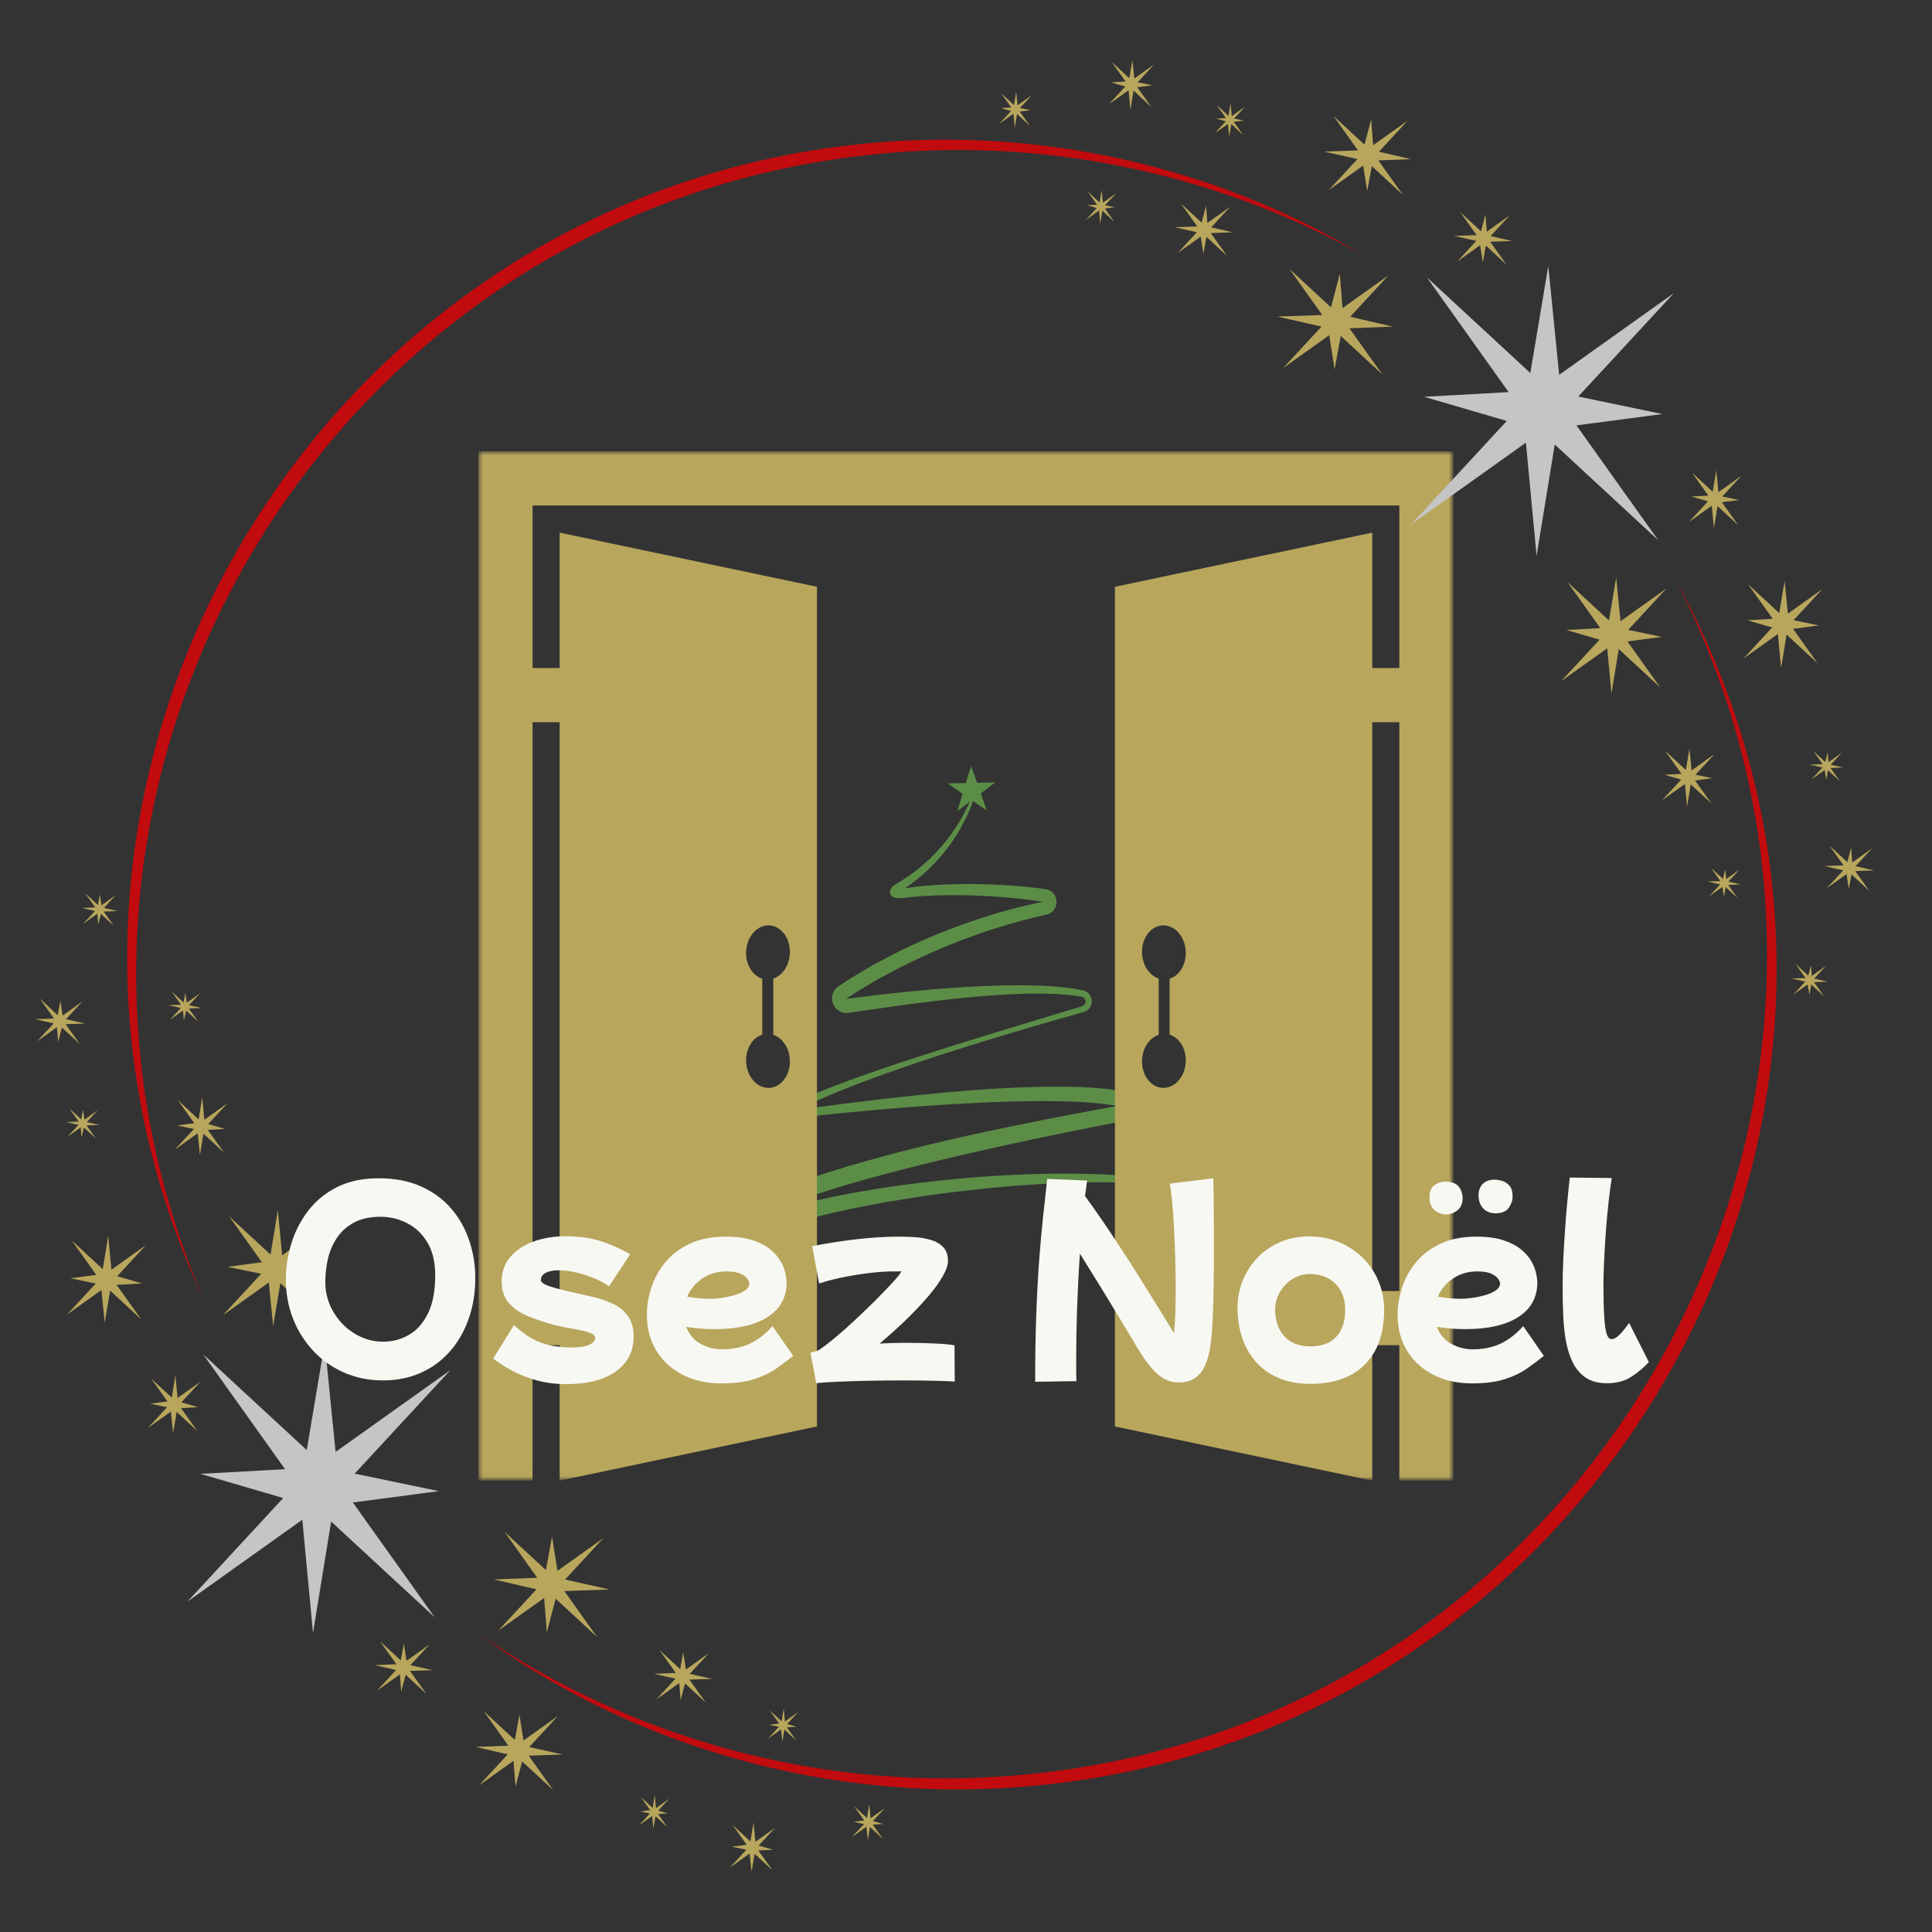 <svg width="350" height="350" viewBox="0 0 350 350" fill="none" xmlns="http://www.w3.org/2000/svg">
<rect x="0" y="0" width="350" height="350" fill="#333333" stroke="none"/>
<mask id="mask0_2941_11162" style="mask-type:luminance" maskUnits="userSpaceOnUse" x="137" y="141" width="85" height="82">
<path d="M137.098 141.867H221.798V222.009H137.098V141.867Z" fill="white"/>
</mask>
<g mask="url(#mask0_2941_11162)">
<path d="M177.031 142.446C176.809 143.533 176.477 144.576 176.094 145.607C175.711 146.639 175.27 147.649 174.774 148.633C173.779 150.598 172.594 152.48 171.209 154.208C170.516 155.072 169.783 155.907 169.01 156.702C168.226 157.485 167.413 158.247 166.557 158.958C165.7 159.666 164.814 160.34 163.881 160.953L163.213 161.405C163.115 161.474 163.02 161.547 162.94 161.616C162.86 161.682 162.787 161.755 162.754 161.795C162.739 161.813 162.739 161.831 162.761 161.791C162.769 161.773 162.787 161.736 162.798 161.667C162.812 161.602 162.812 161.492 162.776 161.386C162.739 161.277 162.674 161.193 162.626 161.149C162.579 161.102 162.546 161.084 162.524 161.073C162.488 161.055 162.499 161.058 162.521 161.062C162.572 161.069 162.67 161.073 162.772 161.073C162.878 161.069 162.991 161.062 163.108 161.047C163.224 161.036 163.348 161.018 163.469 161L163.855 160.938L164.679 160.81C165.229 160.727 165.78 160.668 166.331 160.595C166.877 160.544 167.428 160.482 167.978 160.439C168.529 160.398 169.079 160.347 169.63 160.322C171.828 160.191 174.031 160.14 176.229 160.154C178.427 160.172 180.626 160.253 182.821 160.398L184.469 160.522L186.116 160.676L187.761 160.858L189.42 161.077C189.912 161.149 190.462 161.419 190.827 161.849C191.199 162.28 191.385 162.816 191.399 163.344C191.414 163.873 191.253 164.427 190.893 164.879C190.718 165.102 190.491 165.295 190.247 165.437C190.127 165.506 189.999 165.565 189.875 165.608C189.813 165.634 189.748 165.656 189.686 165.67L189.514 165.714L187.943 166.075C187.681 166.137 187.418 166.192 187.156 166.257L186.375 166.458C184.286 166.972 182.223 167.595 180.166 168.23L178.635 168.736L177.866 168.992L177.108 169.261L175.584 169.805L174.074 170.377C173.064 170.753 172.073 171.172 171.074 171.569C170.574 171.777 170.082 171.992 169.586 172.204C169.094 172.419 168.595 172.623 168.11 172.853C164.187 174.628 160.344 176.586 156.665 178.806C156.206 179.083 155.747 179.357 155.291 179.641L153.935 180.505L153.351 180.877C153.329 180.899 153.344 180.881 153.34 180.873C153.34 180.863 153.337 180.881 153.34 180.903C153.348 180.928 153.362 180.946 153.359 180.943L158.853 180.265C163.191 179.769 167.541 179.317 171.905 179.003C176.269 178.69 180.648 178.474 185.034 178.489C187.228 178.5 189.427 178.569 191.625 178.759C192.726 178.865 193.824 178.978 194.918 179.171C195.195 179.211 195.464 179.273 195.738 179.324L196.15 179.404C196.179 179.411 196.226 179.422 196.274 179.433C196.318 179.448 196.361 179.455 196.409 179.473C196.496 179.499 196.584 179.535 196.671 179.576C197.018 179.743 197.324 180.02 197.513 180.352C197.71 180.684 197.805 181.063 197.794 181.435C197.787 181.807 197.685 182.182 197.473 182.503C197.269 182.824 196.959 183.083 196.616 183.229C196.533 183.269 196.445 183.294 196.361 183.323L196.161 183.382L195.767 183.491L194.979 183.717L191.837 184.61C189.74 185.205 187.651 185.817 185.559 186.43C181.381 187.658 177.213 188.927 173.064 190.247C170.99 190.907 168.923 191.581 166.856 192.27C164.792 192.963 162.739 193.678 160.687 194.407C156.589 195.861 152.52 197.411 148.557 199.154L147.077 199.824L146.344 200.171L145.979 200.342L145.808 200.426C145.783 200.441 145.764 200.452 145.75 200.466C145.695 200.514 145.681 200.554 145.681 200.634C145.681 200.71 145.732 200.798 145.775 200.831C145.801 200.849 145.819 200.856 145.845 200.864C145.859 200.864 145.874 200.867 145.892 200.867C145.903 200.864 145.91 200.867 145.921 200.864L145.976 200.856L146.785 200.747C148.947 200.455 151.109 200.174 153.275 199.901C157.602 199.351 161.941 198.847 166.283 198.399C168.456 198.177 170.629 197.961 172.809 197.776C174.986 197.593 177.166 197.426 179.35 197.287C183.714 196.999 188.096 196.835 192.5 196.864C194.702 196.882 196.908 196.955 199.128 197.145C200.24 197.243 201.352 197.367 202.472 197.546C203.595 197.728 204.718 197.951 205.855 198.304L206.296 198.45C206.643 198.57 207.003 198.807 207.259 199.139C207.518 199.467 207.667 199.865 207.703 200.247C207.74 200.634 207.678 201.02 207.51 201.381C207.346 201.742 207.062 202.074 206.712 202.293C206.54 202.398 206.354 202.482 206.172 202.537C206.092 202.559 205.957 202.588 205.95 202.588L205.851 202.61L205.046 202.774L201.834 203.412L195.428 204.688C191.162 205.541 186.904 206.427 182.66 207.353C178.413 208.29 174.176 209.238 169.958 210.262C167.847 210.769 165.74 211.291 163.64 211.83C161.54 212.377 159.444 212.928 157.358 213.511C155.269 214.087 153.195 214.692 151.127 215.33C149.06 215.961 147.008 216.632 144.973 217.335L143.453 217.879C142.946 218.061 142.447 218.254 141.944 218.444L141.222 218.717C141.072 218.779 140.908 218.867 140.751 218.969C140.595 219.071 140.449 219.191 140.332 219.304C140.215 219.41 140.132 219.534 140.128 219.545C140.124 219.548 140.15 219.512 140.161 219.384C140.168 219.319 140.161 219.231 140.139 219.133C140.117 219.038 140.077 218.932 140.022 218.856C139.92 218.695 139.822 218.644 139.803 218.633C139.774 218.619 139.803 218.633 139.851 218.648C139.957 218.681 140.139 218.71 140.343 218.724C140.551 218.739 140.777 218.743 141.014 218.735C141.962 218.703 142.997 218.546 144.022 218.356C144.536 218.258 145.053 218.148 145.571 218.032C146.092 217.915 146.592 217.787 147.139 217.66C148.214 217.405 149.286 217.16 150.365 216.934C152.516 216.479 154.675 216.074 156.837 215.702C158.999 215.33 161.168 214.998 163.337 214.707C165.51 214.411 167.683 214.145 169.86 213.912C172.036 213.675 174.216 213.467 176.397 213.289C178.581 213.117 180.764 212.979 182.952 212.869C187.323 212.647 191.702 212.552 196.081 212.643C200.456 212.72 204.834 212.986 209.184 213.533C211.357 213.806 213.522 214.167 215.662 214.63C216.734 214.86 217.795 215.13 218.849 215.432C219.902 215.735 220.945 216.074 221.966 216.468L221.868 216.748C219.797 216.103 217.671 215.647 215.535 215.294C214.466 215.119 213.391 214.969 212.315 214.845C211.24 214.725 210.161 214.619 209.082 214.532C206.92 214.36 204.754 214.255 202.585 214.211C200.415 214.164 198.246 214.16 196.081 214.204C193.911 214.244 191.742 214.331 189.576 214.448C187.411 214.557 185.245 214.707 183.083 214.885C180.921 215.06 178.763 215.272 176.608 215.509C174.45 215.742 172.299 216.001 170.148 216.289C165.849 216.861 161.573 217.565 157.318 218.364C155.192 218.768 153.074 219.206 150.974 219.691C149.921 219.931 148.874 220.19 147.835 220.456C147.325 220.591 146.767 220.733 146.227 220.861C145.684 220.989 145.137 221.112 144.583 221.222C143.467 221.441 142.348 221.634 141.116 221.692C140.81 221.703 140.492 221.707 140.153 221.685C139.814 221.663 139.453 221.623 139.034 221.51C138.823 221.448 138.589 221.368 138.327 221.222C138.072 221.076 137.758 220.846 137.507 220.46C137.248 220.073 137.142 219.541 137.182 219.151C137.215 218.75 137.332 218.451 137.448 218.21C137.692 217.736 137.962 217.434 138.232 217.164C138.506 216.894 138.786 216.672 139.085 216.471C139.384 216.271 139.698 216.096 140.048 215.946L140.175 215.892L140.274 215.855L140.467 215.779L140.85 215.629C141.364 215.429 141.878 215.221 142.396 215.028L143.945 214.455C148.087 212.953 152.283 211.644 156.498 210.448C164.931 208.057 173.454 206.077 182.008 204.298C186.284 203.408 190.568 202.566 194.856 201.753L201.29 200.557L204.499 199.963L205.294 199.814C205.534 199.766 205.294 199.806 205.202 199.879C205.086 199.956 204.987 200.069 204.936 200.182C204.885 200.298 204.871 200.408 204.882 200.521C204.893 200.638 204.94 200.765 205.027 200.882C205.119 200.995 205.246 201.075 205.334 201.104L204.998 200.991C204.061 200.685 203.048 200.466 202.02 200.288C200.988 200.109 199.938 199.974 198.881 199.872C196.759 199.664 194.611 199.562 192.457 199.507C188.147 199.402 183.809 199.518 179.474 199.682C170.804 200.058 162.123 200.71 153.457 201.545C151.291 201.753 149.126 201.976 146.96 202.202L146.151 202.289C146.125 202.289 146.052 202.296 146.001 202.3C145.947 202.304 145.885 202.3 145.826 202.3C145.71 202.293 145.589 202.274 145.473 202.242C145.236 202.172 145.006 202.048 144.831 201.884C144.47 201.549 144.284 201.097 144.291 200.627C144.291 200.393 144.346 200.153 144.456 199.934C144.565 199.711 144.729 199.522 144.919 199.38C145.01 199.31 145.108 199.252 145.207 199.205L145.403 199.117L145.779 198.949L146.534 198.61L148.047 197.969C150.074 197.13 152.115 196.35 154.168 195.603C156.224 194.855 158.281 194.126 160.348 193.426C168.616 190.63 176.951 188.063 185.293 185.536L191.552 183.641L194.681 182.696L195.851 182.335L196.04 182.277C196.084 182.263 196.128 182.248 196.164 182.226C196.478 182.084 196.66 181.774 196.657 181.424C196.657 181.253 196.606 181.081 196.522 180.946C196.438 180.808 196.318 180.709 196.172 180.644C196.135 180.626 196.095 180.611 196.055 180.6C196.037 180.593 196.011 180.589 195.993 180.585C195.971 180.582 195.953 180.574 195.916 180.571L195.523 180.505C195.26 180.461 194.998 180.414 194.732 180.381C193.674 180.232 192.602 180.152 191.531 180.086C189.379 179.973 187.218 179.962 185.056 180.035C180.732 180.181 176.404 180.556 172.091 181.03C167.778 181.515 163.469 182.069 159.166 182.7L155.94 183.167L154.328 183.407L153.924 183.466L153.709 183.498C153.585 183.513 153.457 183.524 153.326 183.52C152.808 183.52 152.236 183.345 151.802 183.014C151.364 182.685 151.051 182.237 150.879 181.745C150.708 181.256 150.675 180.706 150.821 180.17C150.963 179.638 151.302 179.153 151.707 178.828C151.948 178.642 152.017 178.613 152.141 178.526L152.487 178.299L153.876 177.392C154.343 177.096 154.817 176.812 155.287 176.524C156.224 175.933 157.19 175.401 158.142 174.843C158.623 174.573 159.112 174.318 159.597 174.052C160.082 173.79 160.566 173.523 161.059 173.276L162.532 172.524C163.024 172.269 163.523 172.043 164.019 171.803C165.011 171.318 166.017 170.869 167.023 170.421C171.052 168.627 175.194 167.103 179.404 165.794C181.515 165.16 183.637 164.558 185.788 164.063L186.594 163.869C186.86 163.807 187.134 163.753 187.403 163.694L189.022 163.352C189.088 163.333 189.029 163.352 189.022 163.377C189.004 163.406 189.015 163.406 189.019 163.392C189.022 163.377 189.015 163.37 189.033 163.384C189.044 163.399 189.081 163.403 189.037 163.388L187.462 163.151L185.861 162.94L184.257 162.761L182.649 162.608C180.502 162.415 178.344 162.287 176.189 162.218C174.031 162.152 171.869 162.138 169.717 162.207C168.642 162.243 167.566 162.302 166.498 162.378C165.966 162.429 165.43 162.466 164.901 162.531L164.107 162.626L163.68 162.673C163.534 162.688 163.385 162.703 163.228 162.71C163.075 162.717 162.918 162.721 162.75 162.714C162.579 162.706 162.404 162.695 162.189 162.648C162.076 162.619 161.956 162.59 161.799 162.506C161.719 162.466 161.627 162.411 161.529 162.316C161.431 162.225 161.325 162.083 161.266 161.911C161.208 161.74 161.204 161.561 161.226 161.43C161.248 161.292 161.288 161.193 161.328 161.113C161.409 160.949 161.489 160.854 161.562 160.77C161.711 160.606 161.846 160.501 161.977 160.398C162.112 160.3 162.24 160.213 162.371 160.132L163.075 159.698C163.986 159.148 164.854 158.532 165.711 157.894C166.564 157.252 167.373 156.556 168.164 155.834C168.945 155.105 169.688 154.332 170.396 153.53C171.81 151.918 173.072 150.165 174.144 148.294C174.679 147.361 175.179 146.402 175.616 145.414C175.835 144.922 176.043 144.422 176.233 143.916C176.419 143.409 176.601 142.895 176.739 142.381L177.031 142.446Z" fill="#5C8D47"/>
</g>
<mask id="mask1_2941_11162" style="mask-type:luminance" maskUnits="userSpaceOnUse" x="170" y="138" width="12" height="10">
<path d="M170.8 138.709H181.066V147.467H170.8V138.709Z" fill="white"/>
</mask>
<g mask="url(#mask1_2941_11162)">
<path d="M178.755 146.843L176.05 144.962L173.428 146.953L174.38 143.803L171.678 141.921L174.97 141.856L175.922 138.706L177.005 141.812L180.293 141.743L177.672 143.733L178.755 146.843Z" fill="#5C8D47"/>
</g>
<mask id="mask2_2941_11162" style="mask-type:luminance" maskUnits="userSpaceOnUse" x="86" y="81" width="178" height="187">
<path d="M86.669 81.769H263.069V267.969H86.669V81.769Z" fill="white"/>
</mask>
<g mask="url(#mask2_2941_11162)">
<path d="M139.089 167.643C139.639 167.621 140.164 167.737 140.642 167.974C141.119 168.204 141.553 168.551 141.914 168.984C142.279 169.418 142.578 169.943 142.778 170.53C142.982 171.117 143.096 171.762 143.096 172.444C143.096 173.024 143.015 173.578 142.866 174.096C142.72 174.614 142.505 175.095 142.235 175.514C141.965 175.941 141.641 176.309 141.284 176.608C140.919 176.903 140.518 177.136 140.091 177.279V187.461C140.518 187.604 140.919 187.833 141.284 188.132C141.641 188.428 141.965 188.799 142.235 189.219C142.505 189.642 142.72 190.119 142.866 190.633C143.015 191.147 143.096 191.702 143.096 192.278C143.096 192.963 142.982 193.612 142.778 194.199C142.578 194.782 142.279 195.307 141.914 195.741C141.553 196.171 141.119 196.518 140.642 196.751C140.164 196.981 139.639 197.097 139.089 197.076C138.542 197.054 138.021 196.901 137.55 196.634C137.076 196.372 136.657 196 136.303 195.548C135.95 195.096 135.665 194.564 135.468 193.977C135.275 193.39 135.162 192.748 135.162 192.077C135.162 191.512 135.239 190.972 135.385 190.477C135.527 189.977 135.735 189.518 135.993 189.109C136.256 188.705 136.566 188.351 136.923 188.067C137.277 187.782 137.671 187.567 138.09 187.436V177.304C137.671 177.173 137.277 176.958 136.923 176.673C136.566 176.385 136.256 176.032 135.993 175.623C135.735 175.219 135.527 174.759 135.385 174.256C135.239 173.753 135.162 173.214 135.162 172.645C135.162 171.978 135.275 171.336 135.468 170.753C135.665 170.166 135.95 169.63 136.303 169.181C136.657 168.726 137.076 168.35 137.55 168.087C138.021 167.818 138.542 167.665 139.089 167.643ZM210.893 167.643C211.44 167.665 211.962 167.818 212.428 168.087C212.902 168.35 213.325 168.726 213.675 169.181C214.032 169.63 214.317 170.166 214.514 170.753C214.707 171.336 214.816 171.978 214.816 172.645C214.816 173.214 214.74 173.753 214.598 174.256C214.452 174.759 214.248 175.219 213.989 175.623C213.726 176.032 213.413 176.385 213.059 176.673C212.705 176.958 212.312 177.173 211.889 177.304V187.436C212.312 187.567 212.705 187.782 213.059 188.067C213.413 188.351 213.726 188.701 213.989 189.109C214.248 189.518 214.452 189.977 214.598 190.477C214.74 190.972 214.816 191.512 214.816 192.077C214.816 192.748 214.707 193.39 214.514 193.977C214.317 194.564 214.032 195.096 213.675 195.548C213.325 196 212.902 196.372 212.428 196.634C211.962 196.901 211.44 197.054 210.893 197.076C210.339 197.097 209.818 196.981 209.34 196.751C208.863 196.518 208.429 196.171 208.064 195.741C207.7 195.307 207.408 194.782 207.204 194.199C206.996 193.612 206.887 192.963 206.887 192.278C206.887 191.702 206.967 191.147 207.116 190.633C207.266 190.119 207.481 189.642 207.751 189.219C208.017 188.799 208.341 188.428 208.706 188.132C209.071 187.833 209.475 187.604 209.905 187.461V177.279C209.475 177.136 209.071 176.903 208.706 176.608C208.341 176.309 208.017 175.941 207.751 175.514C207.481 175.095 207.266 174.614 207.116 174.096C206.967 173.578 206.887 173.024 206.887 172.444C206.887 171.762 206.996 171.117 207.204 170.53C207.408 169.943 207.7 169.418 208.064 168.984C208.429 168.551 208.863 168.204 209.34 167.974C209.818 167.737 210.339 167.621 210.893 167.643ZM253.502 233.884H248.595V130.838H253.502V233.884ZM101.387 130.838V233.884H96.48V130.838H101.387ZM86.669 81.769V268.231H96.48V243.695H101.387V268.231L148.003 258.417V106.302L101.387 96.491V121.023H96.48V91.583H253.502V121.023H248.595V96.491L201.979 106.302V258.417L248.595 268.231V243.695H253.502V268.231H263.317V81.769H86.669Z" fill="#B8A65D"/>
</g>
<path d="M36.812 235.247C-6.071 143.267 55.96 35.842 156.731 26.009C187.829 22.936 219.92 29.907 246.651 46.072C219.512 31.015 187.746 24.595 156.949 28.113C57.524 39.171 -2.406 143.518 36.812 235.247Z" fill="#C10B0E"/>
<path d="M303.607 105.102C356.045 200.732 289.406 318.606 180.72 323.983C147.554 325.657 113.856 315.875 87.088 296.239C114.351 314.796 147.736 323.998 180.604 321.872C287.736 315.321 352.362 200.463 303.607 105.102Z" fill="#C10B0E"/>
<path d="M280.485 48.183L282.457 67.907L303.26 53.083L285.917 71.838L301.157 75.009L285.585 77.062L300.409 97.869L281.655 80.522L278.367 100.702L276.431 80.19L255.624 95.018L272.971 76.26L257.976 71.881L273.303 71.035L258.479 50.232L277.233 67.576L280.485 48.183Z" fill="#C5C5C5"/>
<path d="M58.825 243.305L60.794 263.029L81.601 248.205L64.254 266.959L79.497 270.131L63.922 272.187L78.75 292.99L59.992 275.647L56.703 295.823L54.767 275.311L33.964 290.139L51.308 271.381L36.316 267.003L51.639 266.157L36.815 245.354L55.57 262.697L58.825 243.305Z" fill="#C5C5C5"/>
<path d="M292.786 104.639L293.573 112.536L301.904 106.6L294.959 114.111L301.062 115.38L294.828 116.204L300.763 124.534L293.253 117.589L291.936 125.668L291.16 117.454L282.829 123.39L289.774 115.883L283.773 114.125L289.909 113.79L283.974 105.459L291.481 112.405L292.786 104.639Z" fill="#B8A65D"/>
<path d="M310.917 85.21L311.31 89.159L315.477 86.191L312.003 89.943L315.055 90.581L311.937 90.989L314.905 95.156L311.15 91.682L310.494 95.721L310.103 91.616L305.94 94.584L309.411 90.829L306.41 89.954L309.48 89.782L306.512 85.619L310.268 89.09L310.917 85.21Z" fill="#B8A65D"/>
<path d="M306.057 135.614L306.454 139.563L310.618 136.595L307.147 140.35L310.198 140.984L307.077 141.396L310.049 145.564L306.294 142.089L305.634 146.129L305.247 142.023L301.08 144.991L304.555 141.236L301.55 140.357L304.62 140.19L301.652 136.026L305.408 139.497L306.057 135.614Z" fill="#B8A65D"/>
<path d="M323.302 105.244L323.892 111.169L330.141 106.717L324.931 112.35L329.507 113.302L324.833 113.918L329.284 120.167L323.652 114.957L322.664 121.016L322.08 114.858L315.835 119.31L321.041 113.677L316.539 112.361L321.143 112.106L316.692 105.86L322.325 111.067L323.302 105.244Z" fill="#B8A65D"/>
<path d="M252.332 59.172L244.595 57.385L251.541 49.879L243.21 55.814L242.725 49.598L241.117 55.679L233.611 48.734L239.546 57.065L231.365 57.345L239.411 59.157L232.466 66.668L240.797 60.732L241.777 66.908L242.889 60.864L250.4 67.809L244.464 59.478L252.332 59.172Z" fill="#B8A65D"/>
<path d="M273.904 43.652L270.036 42.758L273.511 39.003L269.343 41.971L269.103 38.865L268.297 41.905L264.542 38.431L267.51 42.598L263.419 42.736L267.444 43.644L263.973 47.4L268.137 44.432L268.625 47.52L269.183 44.497L272.938 47.968L269.971 43.805L273.904 43.652Z" fill="#B8A65D"/>
<path d="M223.289 42.077L219.421 41.183L222.895 37.428L218.728 40.396L218.488 37.29L217.682 40.33L213.927 36.859L216.894 41.023L212.804 41.165L216.829 42.069L213.358 45.825L217.521 42.857L218.01 45.945L218.568 42.922L222.323 46.397L219.355 42.23L223.289 42.077Z" fill="#B8A65D"/>
<path d="M255.599 28.828L249.798 27.49L255.008 21.857L248.759 26.308L248.398 21.645L247.191 26.206L241.558 21L246.01 27.245L239.874 27.457L245.912 28.817L240.702 34.45L246.951 29.998L247.683 34.628L248.518 30.096L254.151 35.306L249.7 29.057L255.599 28.828Z" fill="#B8A65D"/>
<path d="M184.093 16.618L184.341 19.075L186.929 17.227L184.771 19.564L186.67 19.961L184.727 20.216L186.576 22.808L184.239 20.646L183.83 23.158L183.59 20.606L180.998 22.451L183.156 20.114L181.289 19.571L183.2 19.465L181.351 16.873L183.688 19.035L184.093 16.618Z" fill="#B8A65D"/>
<path d="M222.928 18.758L223.154 21.029L225.549 19.323L223.551 21.481L225.305 21.846L223.515 22.083L225.221 24.474L223.063 22.48L222.684 24.803L222.461 22.44L220.066 24.146L222.06 21.988L220.336 21.485L222.1 21.387L220.394 18.995L222.552 20.989L222.928 18.758Z" fill="#B8A65D"/>
<path d="M199.569 34.453L199.796 36.724L202.191 35.018L200.193 37.177L201.947 37.541L200.156 37.778L201.863 40.173L199.704 38.175L199.325 40.498L199.103 38.139L196.708 39.845L198.705 37.687L196.977 37.18L198.742 37.085L197.036 34.69L199.194 36.684L199.569 34.453Z" fill="#B8A65D"/>
<mask id="mask3_2941_11162" style="mask-type:luminance" maskUnits="userSpaceOnUse" x="200" y="10" width="10" height="11">
<path d="M200.667 10.825H210V20.533H200.667V10.825Z" fill="white"/>
</mask>
<g mask="url(#mask3_2941_11162)">
<path d="M205.151 10.825L205.494 14.23L209.085 11.67L206.092 14.908L208.72 15.455L206.033 15.812L208.593 19.403L205.355 16.41L204.786 19.892L204.451 16.352L200.86 18.911L203.857 15.673L201.268 14.915L203.911 14.769L201.352 11.178L204.59 14.171L205.151 10.825Z" fill="#B8A65D"/>
</g>
<path d="M331.067 177.836L328.661 177.282L330.823 174.945L328.231 176.79L328.081 174.858L327.582 176.75L325.245 174.588L327.09 177.18L324.545 177.268L327.05 177.833L324.888 180.17L327.48 178.321L327.786 180.243L328.132 178.361L330.469 180.523L328.621 177.931L331.067 177.836Z" fill="#B8A65D"/>
<path d="M333.871 139.045L331.65 138.531L333.645 136.372L331.249 138.079L331.111 136.296L330.648 138.042L328.49 136.044L330.196 138.44L327.844 138.52L330.159 139.041L328.161 141.2L330.557 139.493L330.837 141.269L331.158 139.533L333.317 141.528L331.61 139.132L333.871 139.045Z" fill="#B8A65D"/>
<path d="M315.339 160.223L313.115 159.709L315.113 157.551L312.718 159.257L312.579 157.474L312.116 159.221L309.958 157.223L311.664 159.618L309.312 159.698L311.628 160.22L309.63 162.378L312.025 160.672L312.306 162.447L312.627 160.712L314.785 162.706L313.079 160.311L315.339 160.223Z" fill="#B8A65D"/>
<path d="M339.485 157.682L336.149 156.913L339.146 153.676L335.555 156.235L335.344 153.555L334.651 156.177L331.413 153.183L333.973 156.774L330.447 156.895L333.914 157.675L330.921 160.913L334.512 158.353L334.935 161.018L335.417 158.411L338.654 161.405L336.095 157.814L339.485 157.682Z" fill="#B8A65D"/>
<path d="M89.454 286.129L97.191 287.915L90.245 295.426L98.576 289.49L99.061 295.703L100.665 289.621L108.175 296.567L102.24 288.236L110.421 287.955L102.375 286.143L109.32 278.633L100.99 284.572L100.009 278.392L98.897 284.437L91.386 277.492L97.322 285.822L89.454 286.129Z" fill="#B8A65D"/>
<path d="M67.882 301.653L71.75 302.542L68.276 306.297L72.443 303.33L72.683 306.436L73.489 303.395L77.244 306.87L74.273 302.706L78.364 302.564L74.342 301.66L77.813 297.905L73.65 300.872L73.161 297.784L72.603 300.803L68.848 297.332L71.816 301.496L67.882 301.653Z" fill="#B8A65D"/>
<path d="M118.497 303.224L122.365 304.117L118.891 307.872L123.058 304.905L123.299 308.011L124.104 304.97L127.86 308.445L124.892 304.278L128.982 304.139L124.957 303.231L128.428 299.476L124.265 302.444L123.776 299.356L123.218 302.378L119.463 298.907L122.431 303.071L118.497 303.224Z" fill="#B8A65D"/>
<path d="M86.184 316.477L91.985 317.815L86.778 323.447L93.024 318.996L93.388 323.655L94.595 319.094L100.228 324.304L95.776 318.055L101.912 317.844L95.875 316.488L101.085 310.855L94.836 315.306L94.103 310.672L93.268 315.204L87.635 309.998L92.087 316.243L86.184 316.477Z" fill="#B8A65D"/>
<path d="M49.485 240.235L48.697 232.338L40.367 238.273L47.312 230.763L41.209 229.494L47.447 228.67L41.508 220.34L49.018 227.285L50.334 219.206L51.111 227.42L59.442 221.481L52.496 228.991L58.501 230.745L52.361 231.084L58.301 239.415L50.79 232.469L49.485 240.235Z" fill="#B8A65D"/>
<path d="M31.354 259.664L30.961 255.715L26.794 258.683L30.268 254.928L27.216 254.293L30.334 253.885L27.366 249.718L31.121 253.192L31.777 249.149L32.167 253.258L36.331 250.29L32.86 254.045L35.861 254.92L32.794 255.092L35.762 259.255L32.007 255.784L31.354 259.664Z" fill="#B8A65D"/>
<path d="M36.214 209.26L35.821 205.311L31.653 208.279L35.128 204.524L32.076 203.89L35.193 203.478L32.226 199.31L35.981 202.785L36.637 198.745L37.027 202.851L41.191 199.883L37.72 203.638L40.721 204.513L37.651 204.684L40.618 208.848L36.863 205.377L36.214 209.26Z" fill="#B8A65D"/>
<path d="M18.973 239.63L18.379 233.705L12.133 238.157L17.34 232.524L12.764 231.572L17.442 230.956L12.99 224.707L18.619 229.917L19.607 223.858L20.191 230.016L26.436 225.564L21.23 231.197L25.732 232.513L21.128 232.765L25.583 239.014L19.95 233.804L18.973 239.63Z" fill="#B8A65D"/>
<path d="M14.802 164.482L17.209 165.036L15.046 167.373L17.639 165.524L17.792 167.46L18.291 165.568L20.628 167.727L18.78 165.138L21.325 165.051L18.82 164.485L20.982 162.148L18.39 163.997L18.087 162.076L17.741 163.953L15.404 161.795L17.249 164.387L14.802 164.482Z" fill="#B8A65D"/>
<path d="M11.998 203.273L14.223 203.784L12.225 205.942L14.62 204.236L14.758 206.022L15.222 204.276L17.38 206.27L15.674 203.879L18.025 203.798L15.714 203.277L17.708 201.119L15.313 202.825L15.032 201.05L14.711 202.785L12.553 200.791L14.259 203.182L11.998 203.273Z" fill="#B8A65D"/>
<path d="M30.53 182.095L32.754 182.605L30.76 184.764L33.152 183.057L33.294 184.844L33.753 183.097L35.911 185.092L34.205 182.7L36.557 182.62L34.245 182.098L36.24 179.94L33.848 181.646L33.567 179.871L33.246 181.606L31.088 179.612L32.794 182.004L30.53 182.095Z" fill="#B8A65D"/>
<path d="M6.388 184.636L9.72 185.405L6.727 188.643L10.318 186.083L10.526 188.763L11.218 186.142L14.456 189.135L11.896 185.544L15.426 185.423L11.955 184.643L14.948 181.406L11.357 183.965L10.938 181.3L10.456 183.907L7.219 180.914L9.778 184.505L6.388 184.636Z" fill="#B8A65D"/>
<path d="M157.205 333.39L156.96 330.932L154.368 332.777L156.53 330.444L154.631 330.046L156.57 329.791L154.722 327.199L157.059 329.361L157.471 326.845L157.711 329.401L160.304 327.556L158.142 329.89L160.008 330.436L158.102 330.542L159.946 333.134L157.609 330.972L157.205 333.39Z" fill="#B8A65D"/>
<path d="M118.373 331.25L118.147 328.978L115.751 330.684L117.746 328.526L115.992 328.161L117.786 327.925L116.08 325.533L118.238 327.527L118.617 325.205L118.839 327.567L121.235 325.861L119.237 328.019L120.961 328.522L119.2 328.621L120.903 331.013L118.745 329.018L118.373 331.25Z" fill="#B8A65D"/>
<path d="M141.732 315.551L141.502 313.283L139.11 314.989L141.105 312.831L139.351 312.466L141.145 312.229L139.438 309.834L141.597 311.832L141.976 309.509L142.198 311.868L144.59 310.162L142.596 312.32L144.32 312.823L142.556 312.922L144.262 315.317L142.104 313.319L141.732 315.551Z" fill="#B8A65D"/>
<mask id="mask4_2941_11162" style="mask-type:luminance" maskUnits="userSpaceOnUse" x="131" y="329" width="10" height="11">
<path d="M131.6 329.467H140.933V339.124H131.6V329.467Z" fill="white"/>
</mask>
<g mask="url(#mask4_2941_11162)">
<path d="M136.147 339.179L135.807 335.778L132.216 338.333L135.21 335.096L132.577 334.549L135.268 334.195L132.708 330.604L135.946 333.597L136.511 330.116L136.847 333.656L140.438 331.096L137.444 334.334L140.033 335.089L137.386 335.234L139.945 338.825L136.708 335.832L136.147 339.179Z" fill="#B8A65D"/>
</g>
<path d="M69.434 250.075C66.798 250.075 64.403 249.586 62.244 248.616C60.086 247.654 58.223 246.323 56.659 244.621C55.091 242.911 53.888 240.968 53.042 238.787C52.204 236.6 51.788 234.288 51.788 231.846C51.788 229.611 52.123 227.409 52.794 225.239C53.465 223.063 54.486 221.083 55.857 219.304C57.228 217.525 58.967 216.107 61.078 215.046C63.196 213.988 65.701 213.456 68.588 213.456C71.581 213.456 74.181 213.966 76.39 214.987C78.607 216.008 80.43 217.375 81.859 219.085C83.288 220.788 84.353 222.716 85.053 224.875C85.753 227.033 86.103 229.246 86.103 231.51C86.103 234.223 85.694 236.716 84.878 238.991C84.068 241.259 82.924 243.228 81.436 244.898C79.956 246.56 78.191 247.836 76.142 248.733C74.101 249.626 71.862 250.075 69.434 250.075ZM69.434 243.06C71.104 243.06 72.657 242.648 74.086 241.821C75.515 240.997 76.66 239.702 77.528 237.941C78.403 236.173 78.84 233.873 78.84 231.044C78.84 228.615 78.363 226.618 77.411 225.05C76.456 223.475 75.224 222.315 73.707 221.564C72.198 220.806 70.619 220.427 68.967 220.427C67.09 220.427 65.504 220.762 64.213 221.433C62.93 222.104 61.894 223.008 61.107 224.146C60.327 225.276 59.769 226.537 59.43 227.937C59.098 229.337 58.934 230.781 58.934 232.269C58.934 233.727 59.211 235.109 59.765 236.41C60.327 237.704 61.092 238.853 62.055 239.852C63.025 240.844 64.14 241.627 65.394 242.2C66.656 242.776 68.005 243.06 69.434 243.06Z" fill="#F8F8F2"/>
<path d="M102.566 250.746C100.66 250.746 98.895 250.52 97.273 250.075C95.647 249.626 94.174 249.054 92.854 248.354C91.541 247.654 90.368 246.91 89.339 246.123L93.116 240.041C94.29 241.132 95.424 241.974 96.514 242.564C97.612 243.148 98.753 243.552 99.941 243.775C101.126 244.001 102.421 244.11 103.821 244.11C105.024 244.11 105.994 243.95 106.723 243.629C107.452 243.308 107.816 242.896 107.816 242.389C107.816 241.974 107.466 241.646 106.766 241.412C106.066 241.172 105.166 240.957 104.069 240.771C102.978 240.588 101.83 240.359 100.627 240.085C98.924 239.629 97.331 239.108 95.844 238.525C94.363 237.934 93.168 237.136 92.256 236.133C91.341 235.123 90.885 233.778 90.885 232.094C90.885 230.752 91.206 229.571 91.848 228.55C92.497 227.529 93.364 226.679 94.444 225.998C95.523 225.309 96.748 224.798 98.118 224.466C99.489 224.127 100.904 223.956 102.362 223.956C104.878 223.956 107.051 224.259 108.881 224.86C110.719 225.454 112.476 226.242 114.16 227.223L110.339 233.027C109.494 232.436 108.531 231.926 107.452 231.496C106.38 231.058 105.308 230.723 104.229 230.489C103.15 230.249 102.147 230.125 101.225 230.125C100.211 230.125 99.42 230.282 98.848 230.591C98.272 230.894 97.987 231.328 97.987 231.889C97.987 232.221 98.341 232.538 99.052 232.837C99.77 233.129 101.137 233.515 103.15 233.989C104.353 234.274 105.629 234.558 106.971 234.85C108.32 235.141 109.588 235.55 110.777 236.075C111.962 236.593 112.924 237.329 113.664 238.291C114.412 239.254 114.787 240.537 114.787 242.141C114.787 244.825 113.708 246.932 111.55 248.456C109.399 249.98 106.406 250.746 102.566 250.746Z" fill="#F8F8F2"/>
<path d="M130.706 250.614C128.022 250.614 125.664 250.089 123.633 249.039C121.598 247.989 120.016 246.527 118.879 244.65C117.748 242.776 117.187 240.607 117.187 238.146C117.187 236.658 117.435 235.098 117.931 233.464C118.434 231.824 119.247 230.293 120.366 228.871C121.493 227.441 122.969 226.282 124.8 225.385C126.637 224.481 128.872 224.029 131.508 224.029C133.411 224.029 135.011 224.244 136.306 224.671C137.607 225.09 138.672 225.633 139.5 226.304C140.323 226.975 140.958 227.689 141.395 228.448C141.833 229.206 142.125 229.932 142.27 230.621C142.423 231.302 142.504 231.868 142.504 232.312C142.504 235.025 141.359 237.118 139.077 238.583C136.802 240.052 133.579 240.785 129.408 240.785C128.453 240.785 127.548 240.749 126.695 240.669C125.839 240.581 125.047 240.486 124.318 240.377C124.851 241.777 125.733 242.809 126.958 243.469C128.19 244.121 129.47 244.446 130.793 244.446C132.696 244.446 134.373 244.107 135.825 243.425C137.283 242.736 138.657 241.675 139.952 240.246L143.685 245.627C142.788 246.356 141.789 247.111 140.681 247.887C139.572 248.675 138.22 249.324 136.627 249.841C135.03 250.356 133.057 250.614 130.706 250.614ZM131.625 230.329C129.969 230.329 128.511 230.752 127.25 231.598C125.995 232.436 125.077 233.537 124.493 234.908C125.193 235.025 125.882 235.12 126.564 235.185C127.253 235.255 127.935 235.287 128.606 235.287C129.218 235.287 129.922 235.236 130.72 235.127C131.526 235.01 132.314 234.843 133.083 234.616C133.848 234.394 134.486 234.106 134.993 233.756C135.496 233.406 135.752 232.994 135.752 232.516C135.752 232.294 135.639 232.017 135.416 231.685C135.19 231.346 134.782 231.036 134.191 230.752C133.608 230.471 132.751 230.329 131.625 230.329Z" fill="#F8F8F2"/>
<path d="M147.877 250.585L146.827 245.073C147.195 244.938 147.633 244.81 148.14 244.694C149.004 244.139 149.999 243.396 151.129 242.462C152.267 241.522 153.437 240.49 154.644 239.371C155.847 238.244 157.01 237.132 158.129 236.031C159.245 234.923 160.222 233.924 161.06 233.027C161.906 232.134 162.526 231.434 162.927 230.927C163.062 230.734 163.153 230.588 163.204 230.489C163.263 230.384 163.292 230.314 163.292 230.285C163.292 230.314 163.095 230.329 162.708 230.329C162.318 230.329 161.968 230.329 161.658 230.329C160.645 230.329 159.42 230.409 157.983 230.562C156.543 230.719 154.997 230.952 153.346 231.262C151.691 231.565 150.039 231.984 148.388 232.516L147.133 225.75C150.01 225.196 152.755 224.773 155.373 224.481C157.998 224.182 160.47 224.029 162.796 224.029C163.689 224.029 164.648 224.058 165.669 224.116C166.69 224.175 167.659 224.343 168.585 224.612C169.508 224.875 170.263 225.309 170.846 225.91C171.437 226.505 171.735 227.336 171.735 228.404C171.735 229.162 171.418 230.096 170.788 231.204C170.164 232.305 169.285 233.519 168.148 234.85C167.01 236.184 165.691 237.577 164.196 239.035C162.697 240.486 161.082 241.937 159.354 243.396C160.889 243.308 162.417 243.264 163.933 243.264C166.081 243.264 167.98 243.308 169.635 243.396C171.287 243.483 172.381 243.596 172.917 243.731L172.96 250.279C172.173 250.228 170.908 250.181 169.169 250.133C167.437 250.093 165.523 250.075 163.423 250.075C161.458 250.075 159.46 250.093 157.429 250.133C155.406 250.181 153.543 250.239 151.844 250.308C150.152 250.374 148.829 250.469 147.877 250.585Z" fill="#F8F8F2"/>
<path d="M187.527 250.323C187.527 245.959 187.589 242.021 187.716 238.51C187.84 234.992 188.008 231.784 188.212 228.885C188.424 225.99 188.664 223.285 188.927 220.777C189.197 218.269 189.459 215.87 189.714 213.573L196.933 213.864C196.824 214.739 196.703 215.68 196.569 216.679C197.509 217.973 198.552 219.446 199.689 221.098C200.827 222.753 201.986 224.496 203.175 226.333C204.371 228.163 205.541 229.994 206.689 231.831C207.834 233.661 208.924 235.411 209.956 237.081C210.995 238.744 211.903 240.231 212.683 241.544C212.887 239.619 212.989 236.906 212.989 233.406C212.989 231.609 212.96 229.76 212.902 227.864C212.844 225.961 212.771 224.131 212.683 222.381C212.603 220.631 212.494 219.063 212.348 217.671C212.209 216.282 212.06 215.199 211.896 214.419L219.785 213.456C219.844 214.827 219.876 216.628 219.887 218.852C219.906 221.079 219.916 223.438 219.916 225.925C219.916 228.134 219.902 230.351 219.873 232.575C219.844 234.802 219.785 236.855 219.698 238.729C219.617 240.607 219.497 242.163 219.333 243.396C219.02 245.809 218.403 247.585 217.481 248.733C216.555 249.878 215.253 250.454 213.573 250.454C212.202 250.454 210.948 249.976 209.81 249.025C208.68 248.07 207.455 246.502 206.135 244.314C205.238 242.809 204.196 241.07 203 239.094C201.811 237.121 200.583 235.098 199.31 233.027C198.034 230.956 196.809 228.984 195.635 227.106C195.409 230.384 195.241 233.654 195.125 236.921C195.015 240.18 194.964 243.119 194.964 245.744C194.964 246.589 194.964 247.381 194.964 248.121C194.964 248.857 194.979 249.553 195.008 250.206L187.527 250.323Z" fill="#F8F8F2"/>
<path d="M237.434 250.702C235.188 250.702 233.226 250.337 231.556 249.608C229.894 248.879 228.516 247.876 227.429 246.604C226.339 245.332 225.526 243.87 224.994 242.214C224.458 240.563 224.192 238.827 224.192 237.008C224.192 235.163 224.52 233.45 225.184 231.875C225.843 230.293 226.751 228.911 227.911 227.733C229.077 226.559 230.441 225.64 232.009 224.977C233.573 224.317 235.279 223.985 237.127 223.985C239.06 223.985 240.853 224.328 242.509 225.006C244.16 225.677 245.6 226.618 246.825 227.821C248.058 229.016 249.02 230.427 249.713 232.05C250.402 233.676 250.748 235.44 250.748 237.344C250.748 241.573 249.581 244.861 247.248 247.202C244.922 249.535 241.652 250.702 237.434 250.702ZM237.39 243.906C239.431 243.906 240.992 243.334 242.071 242.185C243.15 241.03 243.69 239.378 243.69 237.227C243.69 235.295 243.099 233.738 241.925 232.56C240.748 231.386 239.205 230.796 237.302 230.796C236.154 230.796 235.104 231.098 234.152 231.7C233.197 232.305 232.435 233.1 231.863 234.091C231.287 235.083 231.002 236.184 231.002 237.387C231.002 238.459 231.214 239.498 231.644 240.508C232.081 241.511 232.774 242.327 233.729 242.958C234.681 243.593 235.902 243.906 237.39 243.906Z" fill="#F8F8F2"/>
<path d="M266.702 250.614C264.019 250.614 261.66 250.089 259.629 249.039C257.595 247.989 256.012 246.527 254.875 244.65C253.745 242.776 253.183 240.607 253.183 238.146C253.183 236.658 253.431 235.098 253.927 233.464C254.43 231.824 255.243 230.293 256.362 228.871C257.489 227.441 258.965 226.282 260.796 225.385C262.633 224.481 264.868 224.029 267.504 224.029C269.407 224.029 271.008 224.244 272.302 224.671C273.603 225.09 274.668 225.633 275.496 226.304C276.32 226.975 276.954 227.689 277.391 228.448C277.829 229.206 278.121 229.932 278.266 230.621C278.42 231.302 278.5 231.868 278.5 232.312C278.5 235.025 277.355 237.118 275.073 238.583C272.798 240.052 269.575 240.785 265.404 240.785C264.449 240.785 263.545 240.749 262.691 240.669C261.835 240.581 261.044 240.486 260.314 240.377C260.847 241.777 261.729 242.809 262.954 243.469C264.186 244.121 265.466 244.446 266.789 244.446C268.692 244.446 270.37 244.107 271.821 243.425C273.279 242.736 274.653 241.675 275.948 240.246L279.681 245.627C278.784 246.356 277.785 247.111 276.677 247.887C275.569 248.675 274.216 249.324 272.623 249.841C271.026 250.356 269.053 250.614 266.702 250.614ZM267.621 230.329C265.965 230.329 264.507 230.752 263.246 231.598C261.991 232.436 261.073 233.537 260.489 234.908C261.189 235.025 261.878 235.12 262.56 235.185C263.249 235.255 263.931 235.287 264.602 235.287C265.214 235.287 265.918 235.236 266.716 235.127C267.522 235.01 268.31 234.843 269.079 234.616C269.845 234.394 270.483 234.106 270.989 233.756C271.492 233.406 271.748 232.994 271.748 232.516C271.748 232.294 271.635 232.017 271.412 231.685C271.186 231.346 270.778 231.036 270.187 230.752C269.604 230.471 268.747 230.329 267.621 230.329ZM270.931 219.8C269.998 219.8 269.247 219.501 268.685 218.896C268.131 218.294 267.854 217.51 267.854 216.548C267.854 215.673 268.105 214.984 268.612 214.477C269.126 213.963 269.859 213.704 270.814 213.704C271.142 213.704 271.562 213.773 272.069 213.908C272.583 214.047 273.035 214.331 273.425 214.769C273.822 215.206 274.023 215.877 274.023 216.781C274.023 217.474 273.789 218.148 273.323 218.808C272.856 219.472 272.058 219.8 270.931 219.8ZM261.962 220.004C261.222 220.004 260.537 219.752 259.906 219.246C259.272 218.743 258.958 217.933 258.958 216.825C258.958 215.873 259.242 215.177 259.819 214.739C260.402 214.295 261.076 214.069 261.846 214.069C262.972 214.069 263.774 214.368 264.252 214.958C264.726 215.552 264.966 216.263 264.966 217.087C264.966 218.043 264.649 218.764 264.019 219.26C263.384 219.756 262.699 220.004 261.962 220.004Z" fill="#F8F8F2"/>
<path d="M291.106 250.585C289.56 250.585 288.292 250.253 287.3 249.594C286.308 248.93 285.525 248.026 284.952 246.881C284.376 245.736 283.953 244.424 283.683 242.944C283.421 241.456 283.253 239.866 283.188 238.175C283.118 236.476 283.085 234.773 283.085 233.071C283.085 231.583 283.122 229.95 283.202 228.171C283.29 226.391 283.395 224.59 283.523 222.76C283.647 220.923 283.789 219.195 283.946 217.569C284.099 215.946 284.245 214.532 284.383 213.325L291.981 213.412C291.755 214.841 291.547 216.46 291.354 218.269C291.157 220.07 290.997 221.893 290.873 223.737C290.745 225.586 290.647 227.296 290.581 228.871C290.512 230.438 290.479 231.682 290.479 232.604C290.479 235.152 290.527 237.154 290.625 238.612C290.72 240.063 290.873 241.088 291.077 241.689C291.289 242.295 291.577 242.594 291.938 242.594C292.411 242.594 292.933 242.295 293.498 241.689C294.059 241.088 294.606 240.413 295.131 239.662L298.704 246.75C297.836 247.701 296.801 248.576 295.598 249.375C294.391 250.181 292.893 250.585 291.106 250.585Z" fill="#F8F8F2"/>
</svg>
